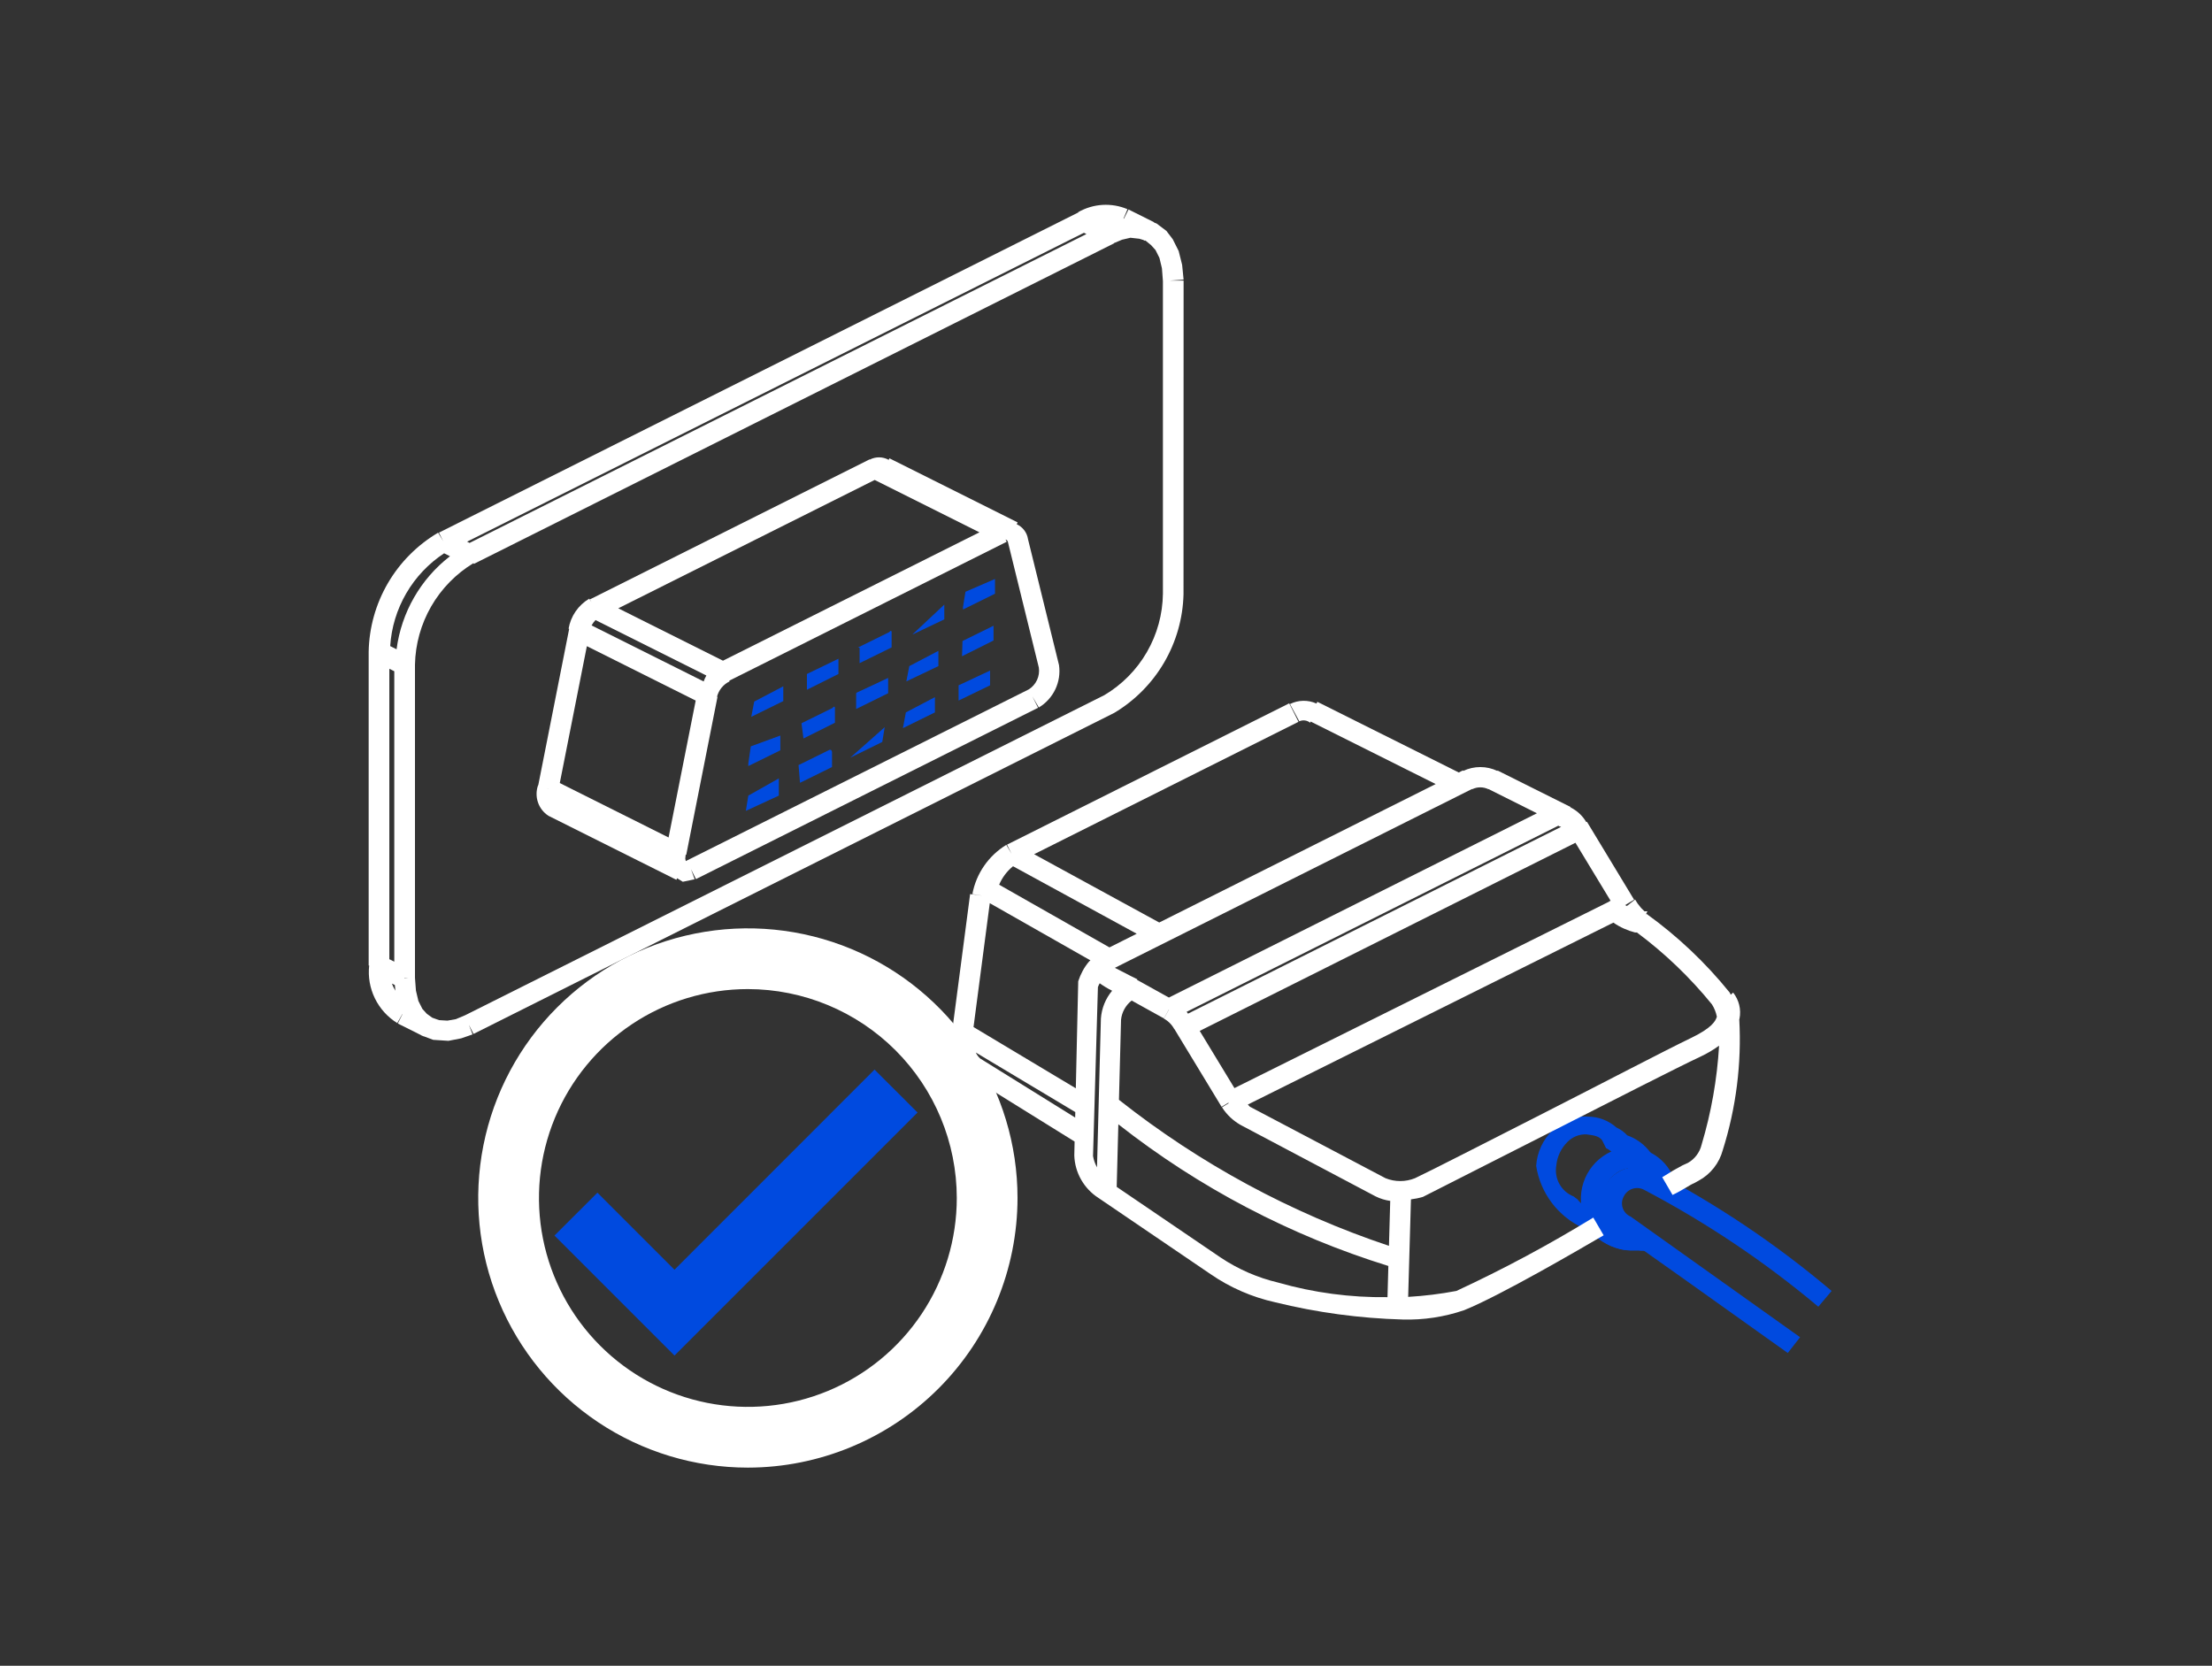 <svg width="162" height="122" viewBox="0 0 162 122" fill="none" xmlns="http://www.w3.org/2000/svg">
<rect x="0" y="0" width="162" height="122" fill="#333333" stroke="none"/>
<path d="M119.031 91.556C118.059 91.419 117.167 90.947 116.506 90.222C116.288 90.187 116.087 90.086 115.929 89.932C115.028 89.517 114.243 88.884 113.646 88.092C113.048 87.299 112.656 86.371 112.504 85.39C112.568 84.39 113.005 83.451 113.729 82.757C114.063 82.413 114.469 82.148 114.918 81.979C115.367 81.811 115.847 81.744 116.325 81.784C117.084 81.79 117.814 82.072 118.381 82.577C118.681 82.714 118.951 82.91 119.174 83.154C119.87 83.399 120.475 83.852 120.905 84.452L119.68 85.318C119.43 84.952 119.06 84.684 118.633 84.561H118.237C118.068 84.364 117.859 84.204 117.623 84.092L117.335 83.514C117.117 83.225 116.793 83.154 116.182 83.082C115.92 83.072 115.658 83.118 115.416 83.218C115.173 83.317 114.954 83.468 114.774 83.659C114.322 84.115 114.042 84.714 113.981 85.354C113.897 85.82 113.977 86.301 114.207 86.715C114.437 87.129 114.803 87.451 115.243 87.626L115.531 87.841C115.759 88.153 116.092 88.371 116.468 88.455H116.686L116.866 88.634H117.406C117.808 89.136 118.392 89.46 119.03 89.537L119.031 91.556Z" fill="#004ADF"/>
<path d="M130.931 99.093C126.135 95.666 118.995 90.583 118.671 90.402C118.365 90.246 118.094 90.031 117.871 89.77C117.649 89.508 117.48 89.206 117.375 88.88C117.269 88.553 117.229 88.209 117.256 87.867C117.284 87.525 117.378 87.192 117.535 86.886C117.691 86.581 117.906 86.309 118.167 86.087C118.428 85.865 118.731 85.696 119.057 85.59C119.384 85.485 119.728 85.445 120.07 85.472C120.412 85.5 120.745 85.594 121.05 85.751C125.726 88.191 130.117 91.141 134.142 94.549L133.168 95.704C129.221 92.392 124.929 89.514 120.366 87.12C120.108 86.996 119.81 86.979 119.539 87.074C119.269 87.169 119.046 87.367 118.922 87.625C118.786 87.867 118.751 88.153 118.826 88.42C118.9 88.688 119.078 88.914 119.319 89.051L119.427 89.104L131.833 97.939L130.931 99.093Z" fill="#004ADF"/>
<path d="M120.003 91.592H119.39C118.449 91.545 117.559 91.15 116.892 90.484C116.226 89.817 115.83 88.927 115.783 87.986C115.736 87.044 116.04 86.119 116.637 85.389C117.233 84.66 118.08 84.178 119.012 84.037C119.137 84.024 119.264 84.018 119.39 84.02C120.251 84.057 121.069 84.402 121.698 84.99C122.326 85.579 122.723 86.373 122.817 87.228L121.337 87.481C121.296 86.978 121.078 86.506 120.721 86.149C120.365 85.793 119.893 85.574 119.39 85.533C118.809 85.605 118.28 85.903 117.915 86.362C117.551 86.82 117.381 87.403 117.442 87.986C117.394 88.519 117.56 89.05 117.903 89.461C118.246 89.872 118.739 90.13 119.272 90.179L119.39 90.187H119.715C119.904 90.235 120.103 90.235 120.293 90.187L121.122 91.449C120.769 91.598 120.382 91.647 120.003 91.592Z" fill="#004ADF"/>
<path d="M127.379 74.657L127.396 74.607C127.461 74.274 127.453 73.93 127.373 73.6C127.292 73.271 127.141 72.962 126.93 72.696L126.755 72.854C126.724 72.805 126.707 72.74 126.678 72.696C124.913 70.509 122.863 68.569 120.581 66.927L120.517 67.013L120.651 66.746H120.439L120.185 66.494L119.931 66.17L119.751 65.882L119.149 66.355L119.02 66.29L119.676 65.893L116.223 60.187L116.176 60.214C115.905 59.751 115.506 59.377 115.027 59.137L114.985 59.226L114.991 59.209L114.984 59.207L115.034 59.108L109.677 56.432L109.663 56.463C109.273 56.277 108.846 56.18 108.414 56.18C107.981 56.18 107.554 56.276 107.164 56.462L107.145 56.422L106.836 56.577L96.478 51.4L96.414 51.528C96.108 51.389 95.775 51.32 95.44 51.327C95.104 51.333 94.774 51.414 94.474 51.565L95.156 52.827C95.286 52.769 95.429 52.748 95.57 52.767C95.711 52.786 95.843 52.844 95.953 52.935L95.99 52.847L105.144 57.425L84.899 67.564L75.736 62.563L95.097 52.866L94.418 51.512L73.75 61.863L74.079 62.522L73.7 61.878C73.055 62.27 72.501 62.794 72.072 63.416C71.643 64.037 71.351 64.742 71.213 65.484L71.933 65.597L71.049 65.483L69.725 75.587L69.877 75.606C69.687 76.173 69.686 76.787 69.875 77.356C70.064 77.924 70.432 78.415 70.925 78.755L71.631 77.753L70.975 78.807L78.7 83.607L78.678 84.633C78.7 85.255 78.872 85.861 79.18 86.401C79.488 86.941 79.922 87.399 80.445 87.735L88.665 93.323C90.094 94.306 91.698 95.004 93.39 95.379C96.45 96.132 99.581 96.555 102.73 96.641C104.262 96.685 105.789 96.453 107.238 95.955C109.909 94.875 115.713 91.484 117.446 90.474L116.687 89.176C113.451 91.159 110.104 92.953 106.662 94.549C105.495 94.77 104.316 94.915 103.13 94.984L103.334 87.841C103.631 87.806 103.924 87.746 104.21 87.661C105.29 87.12 109.259 85.102 113.727 82.83C118.201 80.558 122.853 78.177 124.547 77.384C125.022 77.161 125.475 76.894 125.9 76.586C125.755 79.046 125.326 81.48 124.619 83.84C124.552 84.12 124.428 84.382 124.254 84.611C124.081 84.841 123.863 85.032 123.612 85.173L123.215 85.354L122.563 85.715L121.736 86.22L122.492 87.518C123.321 87.121 123.718 86.797 124.08 86.652L124.404 86.473C124.835 86.24 125.214 85.921 125.517 85.537C125.821 85.152 126.043 84.71 126.17 84.237C127.147 81.142 127.556 77.897 127.379 74.657ZM117.955 65.972C117.919 65.995 117.874 66 117.842 66.025L117.848 66.036L90.406 79.693L87.864 75.504L115.381 61.725L117.955 65.972ZM101.723 91.246C94.562 88.852 87.872 85.233 81.949 80.551L82.102 74.68C82.131 74.407 82.215 74.142 82.349 73.901C82.483 73.661 82.663 73.45 82.88 73.281L85.243 74.59L85.603 73.937L85.608 73.946L85.242 74.607C85.561 74.782 85.824 75.045 85.997 75.366L86.005 75.36L89.465 81.063L89.962 80.763L89.984 80.801L89.496 81.099C89.84 81.637 90.31 82.083 90.866 82.397L100.749 87.626C101.085 87.791 101.445 87.902 101.816 87.954L101.723 91.246ZM114.162 60.507L114.335 60.557L87.006 74.241L86.908 74.104L114.139 60.468L114.162 60.507ZM109.007 57.803L109.013 57.791L112.559 59.564L85.608 73.061L83.271 71.764L83.294 71.722L82.787 71.469L81.65 70.884L107.807 57.785L107.817 57.803C108.002 57.712 108.206 57.666 108.412 57.666C108.618 57.666 108.822 57.713 109.007 57.803ZM71.298 75.221L72.488 66.148L79.859 70.337C79.83 70.371 79.785 70.388 79.758 70.424C79.578 70.635 79.421 70.865 79.29 71.11C79.16 71.352 79.052 71.605 78.966 71.867L78.789 79.707L71.298 75.221ZM74.192 63.444L83.25 68.387L81.254 69.388L73.175 64.797C73.398 64.269 73.747 63.805 74.192 63.444ZM71.79 77.527C71.651 77.407 71.54 77.257 71.467 77.088L78.751 81.448L78.742 81.849L71.79 77.527ZM80.408 72.299C80.442 72.2 80.486 72.105 80.539 72.015C80.827 72.222 81.131 72.404 81.448 72.562C80.965 73.14 80.677 73.856 80.626 74.607L80.341 85.497C80.199 85.239 80.1 84.959 80.05 84.669L80.408 72.299ZM93.608 93.937C92.103 93.581 90.674 92.958 89.389 92.098L81.784 86.927L81.904 82.344C87.807 86.981 94.509 90.498 101.679 92.72L101.616 95.004C98.908 95.04 96.211 94.681 93.608 93.937ZM123.79 76.049C122.06 76.879 117.227 79.403 112.973 81.568C108.717 83.731 104.713 85.786 103.63 86.291C102.937 86.572 102.162 86.572 101.469 86.291L91.552 81.063C91.483 81.024 91.45 80.945 91.386 80.898L118.158 67.573C118.641 67.907 119.181 68.152 119.75 68.297H119.886C121.927 69.817 123.772 71.586 125.378 73.561C125.552 73.837 125.674 74.142 125.738 74.462C125.641 74.794 125.361 75.299 123.79 76.049Z" fill="white"/>
<path d="M81.599 52.214C83.111 51.312 84.37 50.041 85.258 48.521C86.146 47.001 86.634 45.281 86.677 43.521L86.683 20.55H85.673L86.683 20.479L86.575 19.395L86.323 18.386L85.889 17.521L85.422 16.909L84.701 16.367L84.513 16.297L84.521 16.277L82.65 15.342L82.315 16.012L82.279 16.018L82.573 15.321C81.996 15.077 81.371 14.97 80.745 15.007C80.12 15.044 79.511 15.226 78.967 15.536L78.977 15.558L32.146 39.01L32.457 39.635L32.087 39.014C30.564 39.913 29.297 41.187 28.406 42.714C27.516 44.242 27.032 45.973 27 47.741V70.713H27.037C26.947 71.538 27.091 72.373 27.455 73.119C27.819 73.866 28.387 74.494 29.093 74.931L29.47 74.263L29.476 74.278L29.135 74.963L30.84 75.815L30.858 75.834L30.915 75.854L31.005 75.9L31.01 75.89L31.725 76.158L32.842 76.23L33.777 76.049L34.609 75.761L34.34 75.058L34.681 75.725L81.599 52.214ZM34.391 39.764L34.207 39.672L79.383 17.05L79.567 17.142L34.391 39.764ZM32.526 40.524L32.956 40.739C30.802 42.404 29.396 44.854 29.044 47.554L28.577 47.32C28.664 45.959 29.067 44.637 29.752 43.457C30.437 42.278 31.387 41.274 32.526 40.524ZM28.876 49.162V70.433L28.514 70.252V48.981L28.876 49.162ZM28.918 72.146L28.959 72.559C28.855 72.395 28.769 72.22 28.701 72.037L28.918 72.146ZM29.613 71.67L29.623 71.649H29.884L29.613 71.67ZM34.069 74.355L33.384 74.643L32.77 74.751L32.158 74.715L31.683 74.546L31.63 74.519L31.256 74.247L30.93 73.886L30.642 73.309L30.462 72.552L30.391 71.614V48.678C30.422 47.178 30.831 45.711 31.58 44.411C32.329 43.112 33.394 42.023 34.676 41.245L34.704 41.301L81.588 17.823L81.579 17.808L82.174 17.557L82.788 17.413L83.437 17.485L83.728 17.574L83.843 17.633L83.854 17.612L83.904 17.629L84.303 17.954L84.627 18.314L84.915 18.892L85.096 19.649L85.168 20.585V43.484C85.15 44.987 84.746 46.459 83.994 47.76C83.243 49.061 82.17 50.147 80.878 50.913L34.069 74.355Z" fill="white"/>
<path d="M74.461 38.394L74.528 38.261L65.14 33.567L65.048 33.755L65.082 33.677C64.87 33.561 64.632 33.499 64.39 33.496C64.147 33.494 63.908 33.551 63.694 33.663L63.684 33.645L43.207 43.899L43.318 44.115L43.157 43.846C42.76 44.08 42.418 44.398 42.156 44.779C41.894 45.159 41.719 45.591 41.641 46.046L41.685 46.054L39.419 57.519L39.406 57.514C39.263 57.917 39.26 58.357 39.398 58.763C39.535 59.168 39.805 59.515 40.164 59.748L49.539 64.438L49.586 64.321L50.006 64.581L50.873 64.4L50.608 63.66L50.97 64.385L76.025 51.838L75.603 50.998L76.081 51.816C76.606 51.502 77.025 51.04 77.288 50.488C77.551 49.936 77.645 49.319 77.559 48.714L75.287 39.483C75.251 39.247 75.156 39.024 75.012 38.834C74.868 38.644 74.678 38.493 74.461 38.394ZM48.965 61.337L40.997 57.35L42.98 47.325L50.951 51.31L48.965 61.337ZM51.534 49.909L43.326 45.806C43.404 45.663 43.501 45.531 43.614 45.414L51.732 49.474C51.654 49.613 51.588 49.759 51.534 49.909ZM52.949 48.389L45.28 44.553L64.06 35.152L71.731 38.987L52.949 48.389ZM40.142 57.768L40.139 57.777L40.08 57.755L40.142 57.768ZM75.349 50.488L50.294 63.031L50.223 63.066L50.187 62.887L50.217 62.599L50.259 62.607L52.547 51.039L52.511 51.033C52.573 50.789 52.688 50.561 52.847 50.366C53.007 50.172 53.207 50.014 53.434 49.904L53.406 49.856L73.727 39.68L73.642 39.512L73.75 39.565L73.809 39.663L76.081 48.895C76.126 49.203 76.08 49.517 75.95 49.8C75.82 50.083 75.612 50.321 75.349 50.488Z" fill="white"/>
<path d="M55.236 51.383L55.021 52.501L57.365 51.347V50.266" fill="#004ADF"/>
<path d="M59.096 49.364V50.518L61.404 49.364V48.246" fill="#004ADF"/>
<path d="M62.954 47.452V48.57L65.299 47.417V46.299C65.299 46.299 65.299 46.083 65.12 46.299L62.848 47.417L62.954 47.452Z" fill="#004ADF"/>
<path d="M66.849 45.362L66.632 46.479ZM66.813 46.479L69.157 45.362V44.281" fill="#004ADF"/>
<path d="M70.707 43.342L70.527 44.459V44.64L72.871 43.485V42.404" fill="#004ADF"/>
<path d="M54.984 54.664L54.804 55.927V56.108L57.149 54.953V53.871" fill="#004ADF"/>
<path d="M58.843 52.79V53.907ZM58.843 54.088L61.149 52.934V51.852C61.149 51.852 61.149 51.636 60.97 51.852L58.699 52.971L58.843 54.088Z" fill="#004ADF"/>
<path d="M62.702 50.772V51.927L65.046 50.772V49.651L62.736 50.731L62.702 50.772Z" fill="#004ADF"/>
<path d="M66.595 48.786L66.378 49.905L68.724 48.786V47.669" fill="#004ADF"/>
<path d="M70.455 46.767L70.275 47.885ZM70.455 48.065L72.763 46.91V45.829L70.491 46.948L70.455 48.065Z" fill="#004ADF"/>
<path d="M54.804 58.271L54.623 59.388L57.04 58.271V57.009L54.804 58.271Z" fill="#004ADF"/>
<path d="M58.59 56.216L58.411 57.333ZM58.59 57.333L60.934 56.178V55.097C60.934 55.097 60.934 54.88 60.755 54.916L58.483 56.035L58.59 57.333Z" fill="#004ADF"/>
<path d="M62.486 54.197L62.269 55.314ZM62.269 55.495L64.614 54.34L64.793 53.259" fill="#004ADF"/>
<path d="M66.343 52.176L66.126 53.331L68.471 52.176V51.059" fill="#004ADF"/>
<path d="M70.204 50.193V51.31L72.51 50.193V49.112" fill="#004ADF"/>
<path d="M54.774 107.489C50.868 107.489 47.05 106.331 43.802 104.162C40.554 101.992 38.022 98.908 36.527 95.299C35.032 91.691 34.641 87.72 35.403 83.889C36.164 80.058 38.045 76.539 40.807 73.777C43.569 71.015 47.087 69.134 50.918 68.372C54.749 67.61 58.72 68.001 62.329 69.495C65.937 70.99 69.022 73.521 71.192 76.769C73.362 80.016 74.52 83.835 74.52 87.74C74.515 92.976 72.433 97.996 68.731 101.698C65.029 105.4 60.01 107.483 54.774 107.489ZM54.774 72.441C51.748 72.44 48.789 73.337 46.273 75.018C43.757 76.699 41.796 79.088 40.637 81.884C39.479 84.68 39.176 87.756 39.766 90.724C40.356 93.692 41.813 96.418 43.953 98.558C46.092 100.698 48.818 102.156 51.786 102.746C54.754 103.337 57.831 103.034 60.627 101.876C63.422 100.718 65.812 98.757 67.493 96.241C69.174 93.725 70.072 90.767 70.072 87.74C70.068 83.684 68.455 79.795 65.587 76.927C62.719 74.059 58.83 72.445 54.774 72.441Z" fill="white"/>
<path d="M49.397 99.282L40.609 90.494L43.753 87.351L49.397 92.995L64.048 78.338L67.198 81.481L49.397 99.282Z" fill="#004ADF"/>
</svg>
